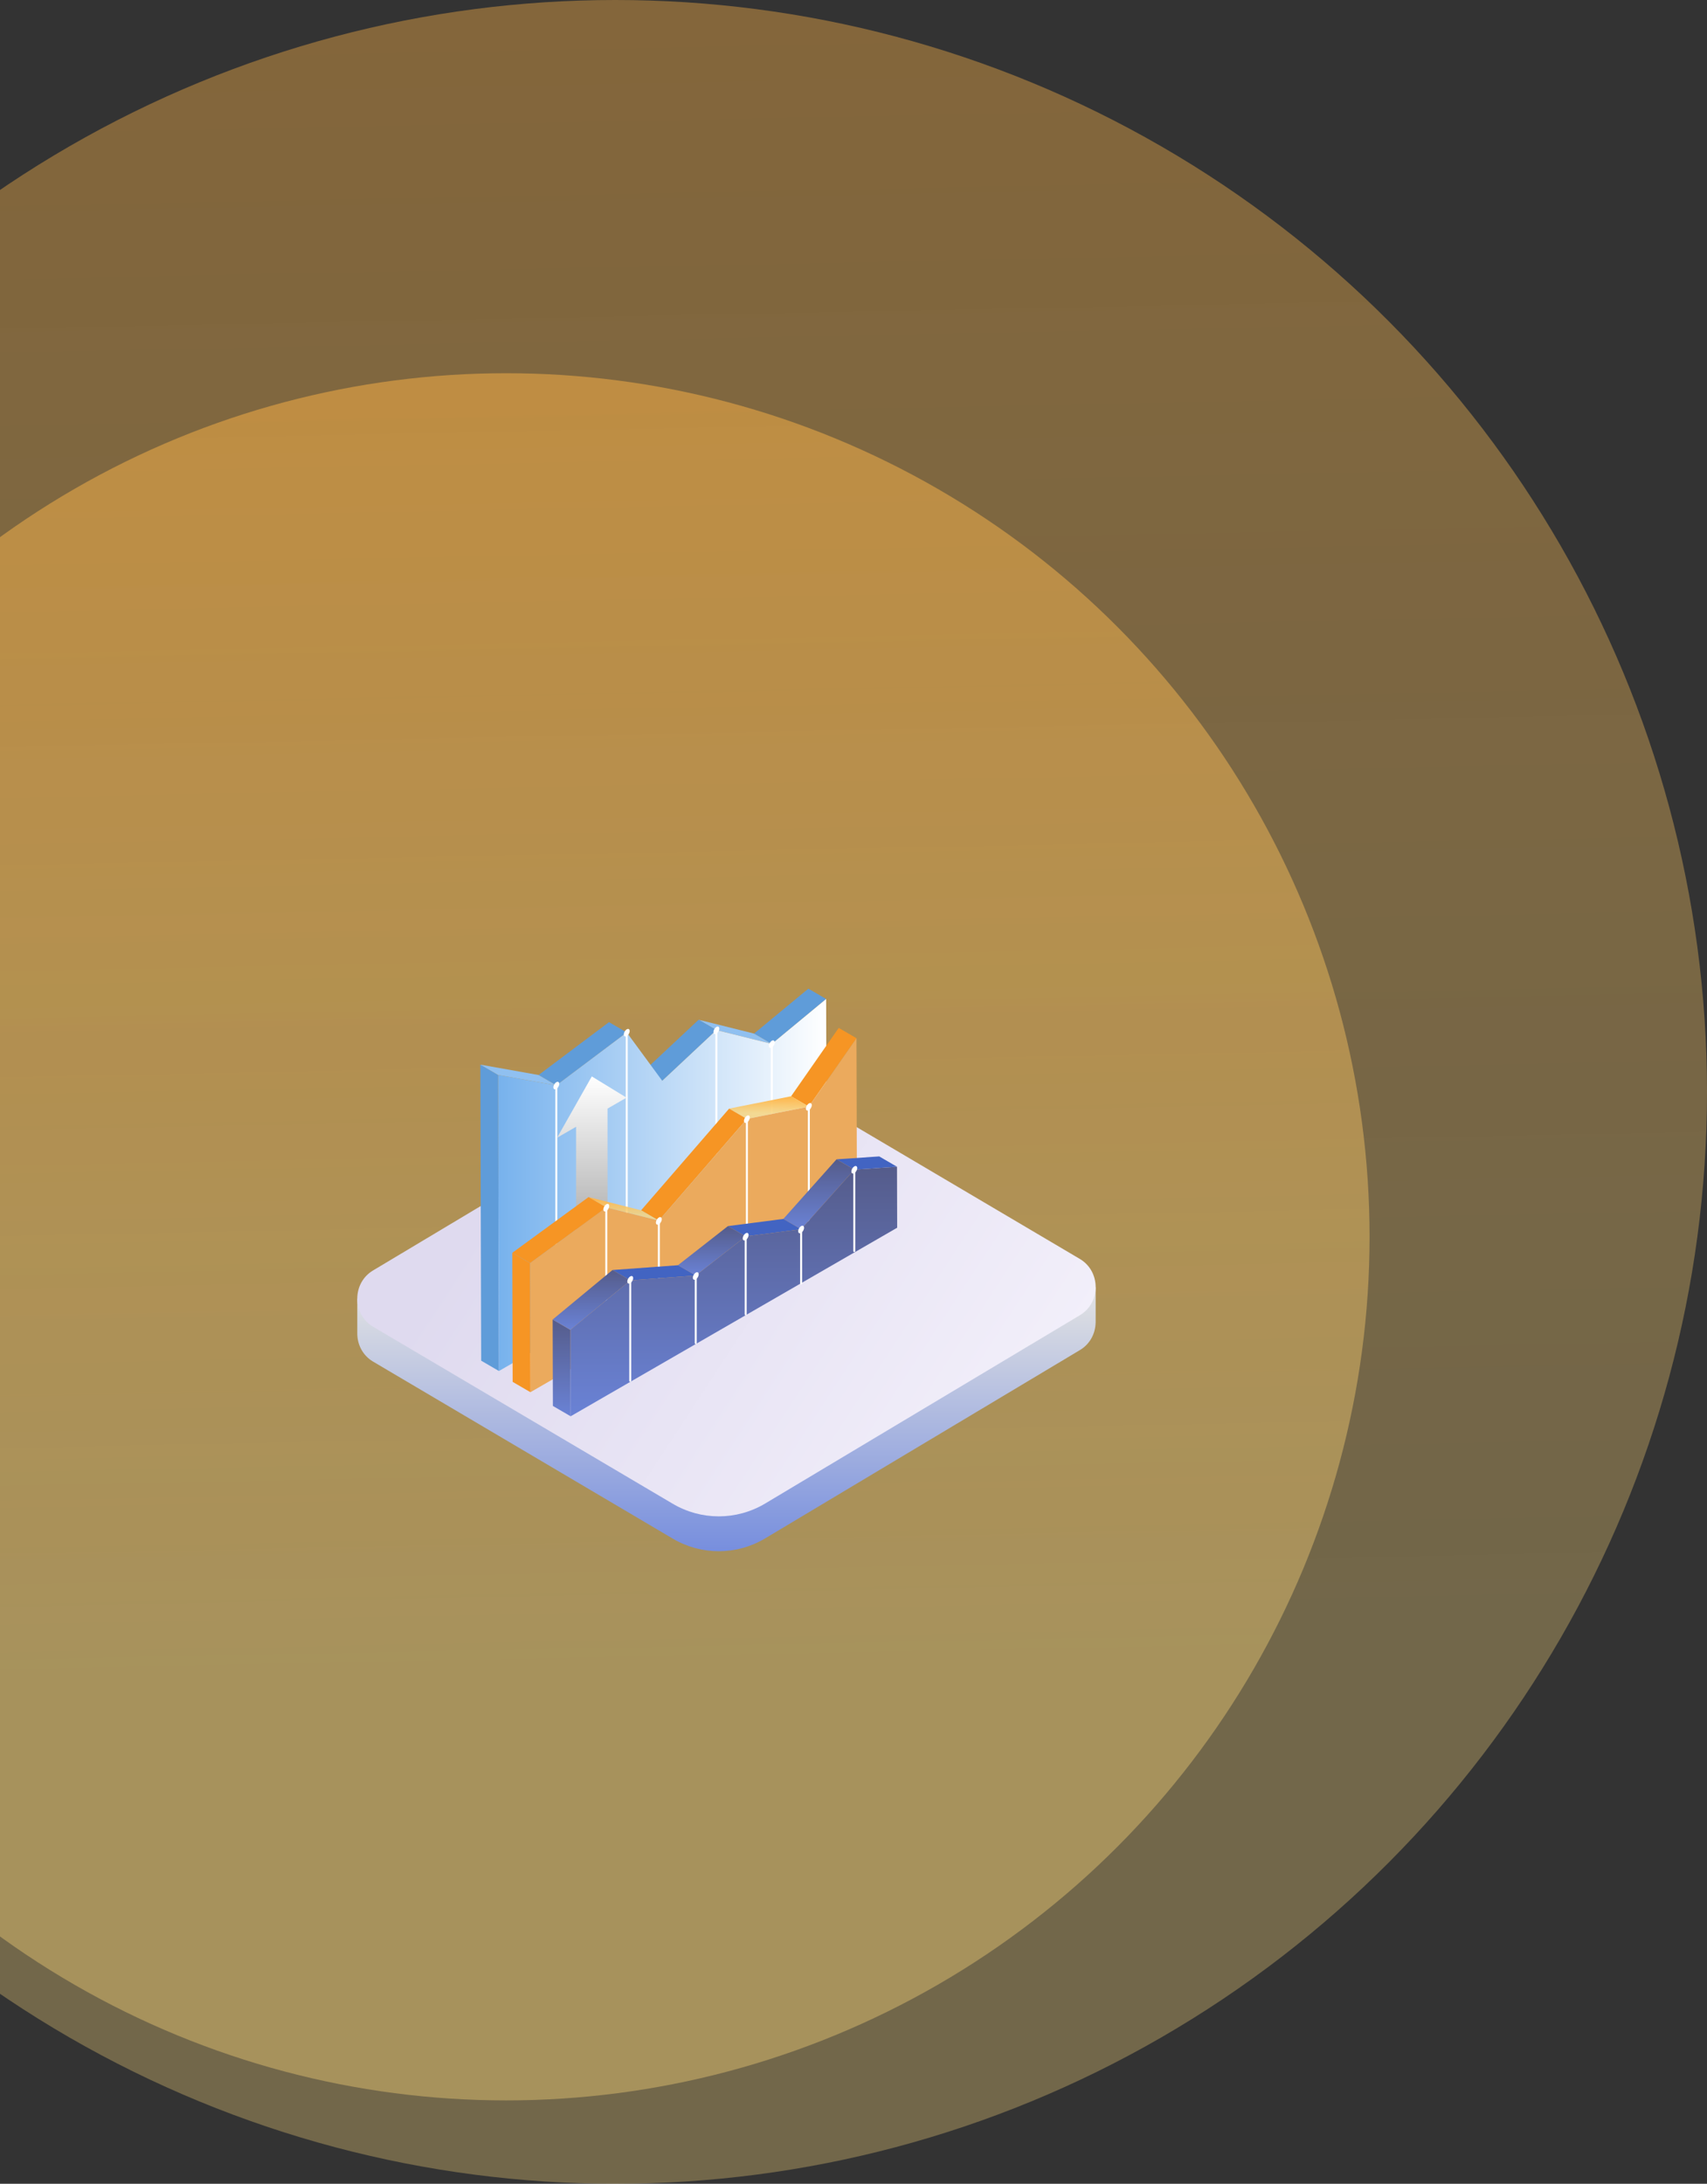 <svg width="430" height="550" viewBox="0 0 430 550" fill="none" xmlns="http://www.w3.org/2000/svg">
<rect x="0" y="0" width="430" height="550" fill="#333333" stroke="none"/>
<circle cx="155" cy="275" r="275" fill="url(#paint0_linear_278_25306)" fill-opacity="0.4"/>
<circle cx="127.5" cy="311.5" r="217.5" fill="url(#paint1_linear_278_25306)" fill-opacity="0.5"/>
<path d="M90 327.059V335.841C90 338.599 91.328 341.356 93.984 342.933L169.416 387.482C176.62 391.757 185.497 391.757 192.703 387.482L272.016 340.038C274.625 338.49 275.946 335.8 275.992 333.09L276 333.087V324.185L90 327.059Z" fill="url(#paint2_linear_278_25306)"/>
<path d="M93.984 334.15L169.416 378.7C176.62 382.974 185.497 382.974 192.703 378.7L272.016 331.255C277.328 328.103 277.328 320.223 272.016 317.072L196.584 272.522C189.38 268.248 180.503 268.248 173.297 272.522L93.984 319.967C88.672 323.118 88.672 330.997 93.984 334.15Z" fill="url(#paint3_linear_278_25306)"/>
<path d="M208.108 251.6L203.635 249L189.947 260.314L194.42 262.913L208.108 251.6Z" fill="#5F9CD9"/>
<path d="M194.42 262.914L189.947 260.314L175.984 256.832L180.457 259.432L194.42 262.914Z" fill="#90C0F0"/>
<path d="M180.458 259.432L175.985 256.832L162.346 269.604L166.82 272.204L180.458 259.432Z" fill="#5F9CD9"/>
<path d="M157.88 260.029L153.406 257.43L135.667 270.75L140.141 273.35L157.88 260.029Z" fill="#5F9CD9"/>
<path d="M125.474 270.735L121.001 268.135L121.212 342.701L125.686 345.301L125.474 270.735Z" fill="#5F9CD9"/>
<path d="M125.474 270.735L125.686 345.301L208.239 297.639L208.108 251.599L194.42 262.913L180.458 259.432L166.82 272.203L157.88 260.029L140.141 273.349L125.474 270.735Z" fill="url(#paint4_linear_278_25306)"/>
<path d="M140.141 273.35L135.667 270.75L121.001 268.135L125.474 270.735L140.141 273.35Z" fill="#90C0F0"/>
<path d="M157.88 260.094V326.11" stroke="white" stroke-width="0.495" stroke-miterlimit="10" stroke-linecap="round" stroke-linejoin="round"/>
<path d="M180.458 259.496V313.727" stroke="white" stroke-width="0.495" stroke-miterlimit="10" stroke-linecap="round" stroke-linejoin="round"/>
<path d="M140.141 273.413V336.593" stroke="white" stroke-width="0.495" stroke-miterlimit="10" stroke-linecap="round" stroke-linejoin="round"/>
<path d="M194.42 262.978V305.543" stroke="white" stroke-width="0.495" stroke-miterlimit="10" stroke-linecap="round" stroke-linejoin="round"/>
<path d="M140.878 272.988C140.878 272.517 140.548 272.327 140.14 272.562C139.733 272.797 139.403 273.369 139.403 273.839C139.403 274.31 139.733 274.5 140.14 274.265C140.548 274.03 140.878 273.458 140.878 272.988Z" fill="white"/>
<path d="M158.617 259.668C158.617 259.197 158.287 259.007 157.88 259.242C157.472 259.477 157.142 260.049 157.142 260.519C157.142 260.989 157.472 261.18 157.88 260.945C158.287 260.71 158.617 260.138 158.617 259.668Z" fill="white"/>
<path d="M181.195 259.071C181.195 258.6 180.865 258.41 180.458 258.645C180.051 258.88 179.72 259.452 179.72 259.922C179.72 260.393 180.051 260.583 180.458 260.348C180.865 260.113 181.195 259.541 181.195 259.071Z" fill="white"/>
<path d="M195.158 262.551C195.158 262.081 194.828 261.891 194.421 262.126C194.013 262.361 193.683 262.933 193.683 263.403C193.683 263.873 194.013 264.063 194.421 263.828C194.828 263.593 195.158 263.022 195.158 262.551Z" fill="white"/>
<path d="M140.331 286.549L149.077 271.104L157.822 276.451L153.038 279.213V315.471L145.116 320.045V283.787L140.331 286.549Z" fill="url(#paint5_linear_278_25306)"/>
<path d="M215.75 261.484L211.276 258.885L199.28 276.103L203.754 278.703L215.75 261.484Z" fill="#F69524"/>
<path d="M203.754 278.703L199.281 276.103L183.672 279.213L188.146 281.812L203.754 278.703Z" fill="url(#paint6_linear_278_25306)"/>
<path d="M188.146 281.812L183.672 279.212L161.495 304.828L165.968 307.427L188.146 281.812Z" fill="#F69524"/>
<path d="M165.969 307.428L161.495 304.828L148.255 301.501L152.729 304.101L165.969 307.428Z" fill="url(#paint7_linear_278_25306)"/>
<path d="M215.75 261.485L203.754 278.703L188.145 281.813L165.968 307.428L152.728 304.101L133.525 318.124L133.617 350.637L215.868 303.15L215.75 261.485Z" fill="#EBAA5D"/>
<path d="M152.729 304.101L148.255 301.501L129.051 315.524L133.525 318.124L152.729 304.101Z" fill="#F69524"/>
<path d="M133.525 318.124L129.051 315.524L129.143 348.037L133.617 350.637L133.525 318.124Z" fill="#F69524"/>
<path d="M188.146 281.876V319.022" stroke="white" stroke-width="0.495" stroke-miterlimit="10" stroke-linecap="round" stroke-linejoin="round"/>
<path d="M152.729 304.165V340.12" stroke="white" stroke-width="0.495" stroke-miterlimit="10" stroke-linecap="round" stroke-linejoin="round"/>
<path d="M203.754 278.767V310.477" stroke="white" stroke-width="0.495" stroke-miterlimit="10" stroke-linecap="round" stroke-linejoin="round"/>
<path d="M165.969 307.492V331.538" stroke="white" stroke-width="0.495" stroke-miterlimit="10" stroke-linecap="round" stroke-linejoin="round"/>
<path d="M204.491 278.341C204.491 277.87 204.161 277.68 203.754 277.915C203.347 278.15 203.016 278.722 203.016 279.192C203.016 279.662 203.347 279.853 203.754 279.618C204.161 279.383 204.491 278.811 204.491 278.341Z" fill="white"/>
<path d="M188.882 281.45C188.882 280.98 188.552 280.79 188.144 281.025C187.737 281.26 187.407 281.832 187.407 282.302C187.407 282.772 187.737 282.962 188.144 282.727C188.552 282.492 188.882 281.921 188.882 281.45Z" fill="white"/>
<path d="M166.705 307.066C166.705 306.596 166.375 306.405 165.968 306.64C165.56 306.875 165.23 307.448 165.23 307.917C165.23 308.387 165.56 308.578 165.968 308.343C166.375 308.108 166.705 307.536 166.705 307.066Z" fill="white"/>
<path d="M153.466 303.74C153.466 303.269 153.135 303.079 152.728 303.314C152.321 303.549 151.991 304.121 151.991 304.591C151.991 305.061 152.321 305.252 152.728 305.017C153.135 304.782 153.466 304.21 153.466 303.74Z" fill="white"/>
<path d="M225.957 293.853L221.483 291.253L210.723 291.983L215.197 294.583L225.957 293.853Z" fill="#4264C2"/>
<path d="M215.196 294.583L210.723 291.983L197.332 306.994L201.806 309.594L215.196 294.583Z" fill="url(#paint8_linear_278_25306)"/>
<path d="M201.806 309.594L197.332 306.994L183.365 308.804L187.839 311.404L201.806 309.594Z" fill="#4264C2"/>
<path d="M187.839 311.404L183.365 308.804L170.785 318.654L175.259 321.254L187.839 311.404Z" fill="url(#paint9_linear_278_25306)"/>
<path d="M175.259 321.254L170.785 318.655L154.287 319.865L158.76 322.465L175.259 321.254Z" fill="#4264C2"/>
<path d="M143.687 334.936L139.213 332.337L139.275 354.099L143.749 356.699L143.687 334.936Z" fill="url(#paint10_linear_278_25306)"/>
<path d="M158.761 322.465L154.287 319.865L139.214 332.336L143.688 334.936L158.761 322.465Z" fill="url(#paint11_linear_278_25306)"/>
<path d="M158.761 322.465L143.688 334.936L143.749 356.699L226 309.211L225.957 293.853L215.196 294.583L201.806 309.594L187.839 311.404L175.259 321.254L158.761 322.465Z" fill="url(#paint12_linear_278_25306)"/>
<path d="M215.196 294.647V315.093" stroke="white" stroke-width="0.495" stroke-miterlimit="10" stroke-linecap="round" stroke-linejoin="round"/>
<path d="M187.839 311.468V331.024" stroke="white" stroke-width="0.495" stroke-miterlimit="10" stroke-linecap="round" stroke-linejoin="round"/>
<path d="M158.761 322.529V347.768" stroke="white" stroke-width="0.495" stroke-miterlimit="10" stroke-linecap="round" stroke-linejoin="round"/>
<path d="M175.259 321.318V338.272" stroke="white" stroke-width="0.495" stroke-miterlimit="10" stroke-linecap="round" stroke-linejoin="round"/>
<path d="M201.806 309.658V323.244" stroke="white" stroke-width="0.495" stroke-miterlimit="10" stroke-linecap="round" stroke-linejoin="round"/>
<path d="M159.497 321.902C159.497 321.432 159.167 321.241 158.76 321.476C158.352 321.711 158.022 322.283 158.022 322.753C158.022 323.223 158.352 323.414 158.76 323.179C159.167 322.944 159.497 322.372 159.497 321.902Z" fill="white"/>
<path d="M188.576 311.042C188.576 310.572 188.246 310.382 187.839 310.617C187.431 310.852 187.101 311.424 187.101 311.894C187.101 312.364 187.431 312.554 187.839 312.319C188.246 312.084 188.576 311.513 188.576 311.042Z" fill="white"/>
<path d="M214.681 295.521C214.393 295.354 214.393 294.815 214.681 294.316C214.969 293.817 215.436 293.548 215.725 293.714C216.013 293.88 216.013 294.42 215.725 294.918C215.437 295.417 214.97 295.687 214.681 295.521Z" fill="white"/>
<path d="M174.745 322.273C174.457 322.107 174.457 321.568 174.745 321.069C175.033 320.57 175.5 320.3 175.788 320.467C176.076 320.633 176.076 321.172 175.788 321.671C175.5 322.17 175.033 322.439 174.745 322.273Z" fill="white"/>
<path d="M202.543 309.232C202.543 308.761 202.213 308.571 201.805 308.806C201.398 309.041 201.068 309.613 201.068 310.083C201.068 310.554 201.398 310.744 201.805 310.509C202.213 310.274 202.543 309.702 202.543 309.232Z" fill="white"/>
<defs>
<linearGradient id="paint0_linear_278_25306" x1="247.755" y1="-17.01" x2="260.148" y2="604.249" gradientUnits="userSpaceOnUse">
<stop stop-color="#FFB244"/>
<stop offset="0.692" stop-color="#F7D379" stop-opacity="0.8"/>
</linearGradient>
<linearGradient id="paint1_linear_278_25306" x1="200.86" y1="80.546" x2="210.662" y2="571.906" gradientUnits="userSpaceOnUse">
<stop stop-color="#FFB244"/>
<stop offset="0.692" stop-color="#F7D379" stop-opacity="0.8"/>
</linearGradient>
<linearGradient id="paint2_linear_278_25306" x1="215.122" y1="324.357" x2="215.122" y2="397.272" gradientUnits="userSpaceOnUse">
<stop stop-color="#E3E3E3"/>
<stop offset="1" stop-color="#6C86DD"/>
</linearGradient>
<linearGradient id="paint3_linear_278_25306" x1="131.883" y1="290.263" x2="250.481" y2="367.931" gradientUnits="userSpaceOnUse">
<stop stop-color="#DFDAEF"/>
<stop offset="1" stop-color="#F2EFFA"/>
</linearGradient>
<linearGradient id="paint4_linear_278_25306" x1="208.239" y1="298.45" x2="125.474" y2="298.45" gradientUnits="userSpaceOnUse">
<stop stop-color="white"/>
<stop offset="1" stop-color="#77B2ED"/>
</linearGradient>
<linearGradient id="paint5_linear_278_25306" x1="149.077" y1="320.045" x2="149.077" y2="271.104" gradientUnits="userSpaceOnUse">
<stop stop-color="#999999"/>
<stop offset="1" stop-color="white"/>
</linearGradient>
<linearGradient id="paint6_linear_278_25306" x1="190.326" y1="275.926" x2="190.29" y2="282.378" gradientUnits="userSpaceOnUse">
<stop stop-color="#FFB244"/>
<stop offset="0.692" stop-color="#F7D379" stop-opacity="0.8"/>
</linearGradient>
<linearGradient id="paint7_linear_278_25306" x1="154.125" y1="301.318" x2="154.08" y2="308.015" gradientUnits="userSpaceOnUse">
<stop stop-color="#FFB244"/>
<stop offset="0.692" stop-color="#F7D379" stop-opacity="0.8"/>
</linearGradient>
<linearGradient id="paint8_linear_278_25306" x1="203.179" y1="292.029" x2="203.179" y2="311.337" gradientUnits="userSpaceOnUse">
<stop stop-color="#555C8B"/>
<stop offset="1" stop-color="#6C86DD"/>
</linearGradient>
<linearGradient id="paint9_linear_278_25306" x1="176.367" y1="308.836" x2="176.367" y2="322.487" gradientUnits="userSpaceOnUse">
<stop stop-color="#555C8B"/>
<stop offset="1" stop-color="#6C86DD"/>
</linearGradient>
<linearGradient id="paint10_linear_278_25306" x1="140.698" y1="332.399" x2="140.698" y2="359.111" gradientUnits="userSpaceOnUse">
<stop stop-color="#555C8B"/>
<stop offset="1" stop-color="#6C86DD"/>
</linearGradient>
<linearGradient id="paint11_linear_278_25306" x1="145.612" y1="319.904" x2="145.612" y2="336.428" gradientUnits="userSpaceOnUse">
<stop stop-color="#555C8B"/>
<stop offset="1" stop-color="#6C86DD"/>
</linearGradient>
<linearGradient id="paint12_linear_278_25306" x1="170.629" y1="294.015" x2="170.629" y2="362.92" gradientUnits="userSpaceOnUse">
<stop stop-color="#555C8B"/>
<stop offset="1" stop-color="#6C86DD"/>
</linearGradient>
</defs>
</svg>
